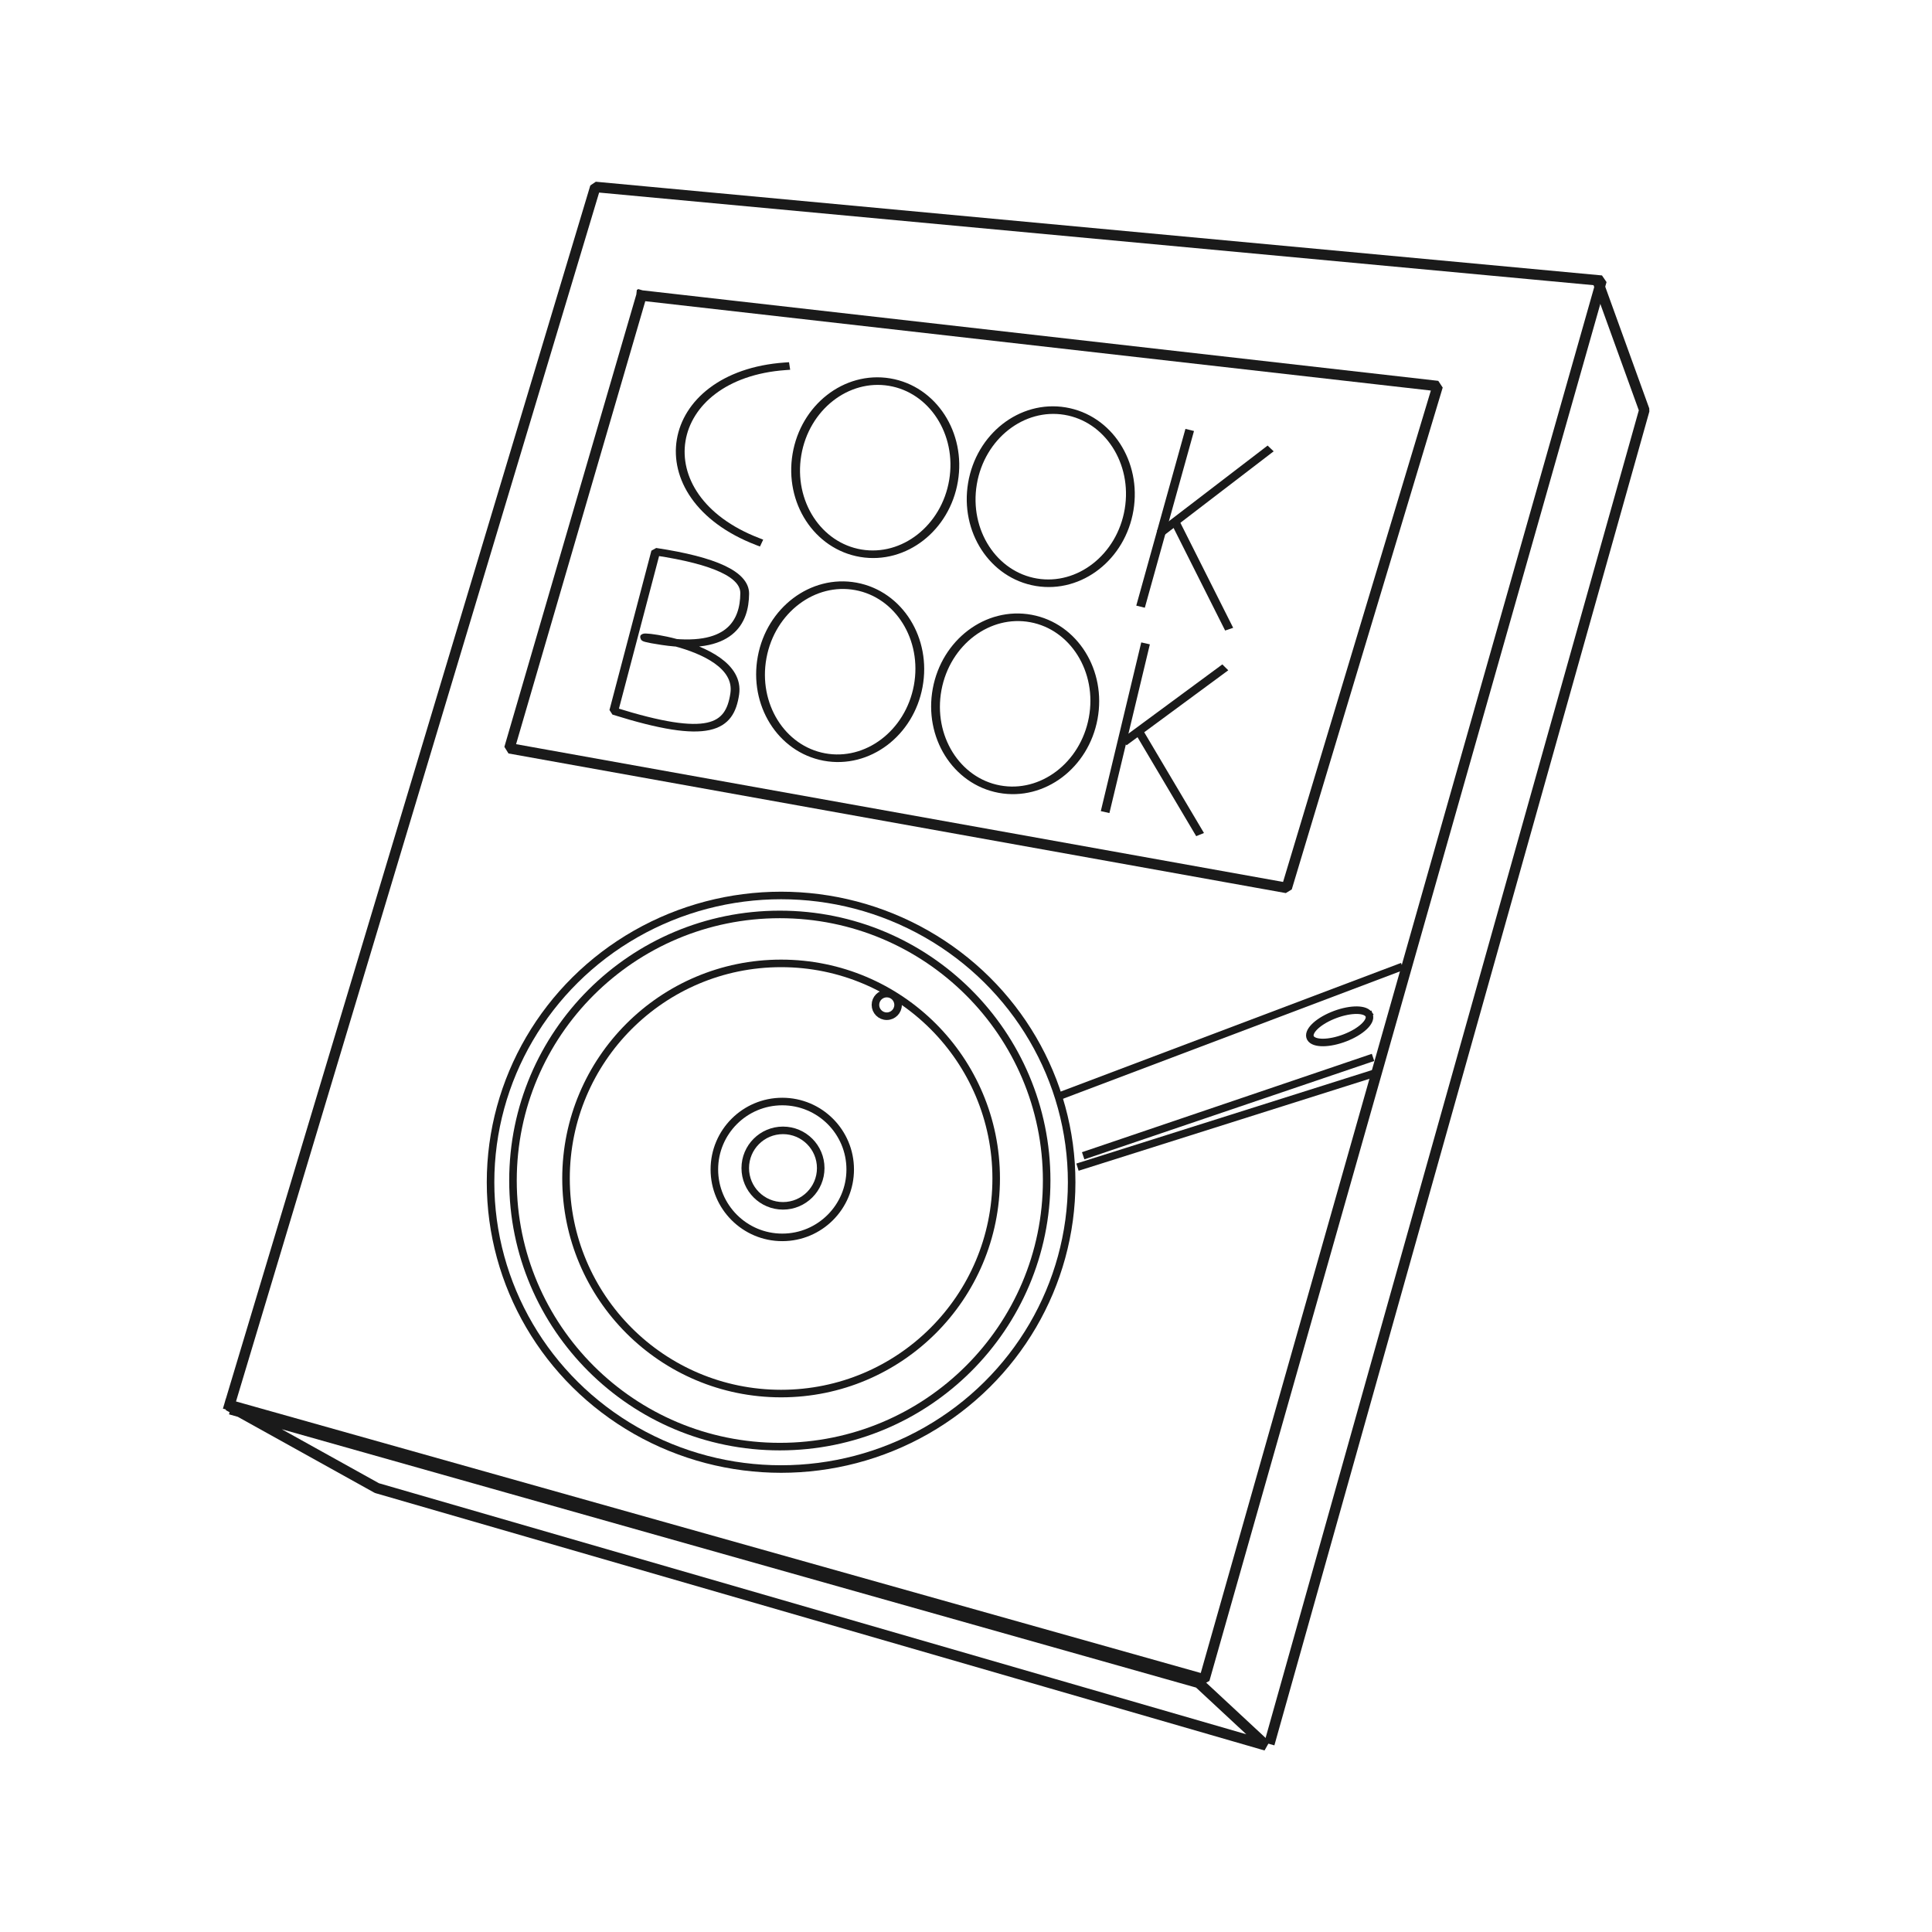 <?xml version="1.0" standalone="no"?>
<!DOCTYPE svg PUBLIC "-//W3C//DTD SVG 20010904//EN" "http://www.w3.org/TR/2001/REC-SVG-20010904/DTD/svg10.dtd">
<!-- Created using Krita: https://krita.org -->
<svg xmlns="http://www.w3.org/2000/svg" 
    xmlns:xlink="http://www.w3.org/1999/xlink"
    xmlns:krita="http://krita.org/namespaces/svg/krita"
    xmlns:sodipodi="http://sodipodi.sourceforge.net/DTD/sodipodi-0.dtd"
    width="184.32pt"
    height="184.32pt"
    viewBox="0 0 184.32 184.32">
<defs/>
<path id="shape0" transform="translate(21.891, 17.836)" fill="none" stroke="#1a1a1a" stroke-width="1" stroke-linecap="square" stroke-linejoin="bevel" d="M0 116.211L93.011 142.39L130.897 8.939L34.906 0L0 116.211" sodipodi:nodetypes="ccccc"/><path id="shape1" transform="translate(22.211, 134.333)" fill="none" stroke="#1a1a1a" stroke-width="1" stroke-linecap="square" stroke-linejoin="bevel" d="M0 0L13.746 7.637L98.569 32.188L92.15 26.22L0.255 0.255" sodipodi:nodetypes="ccccc"/><path id="shape2" transform="translate(121.235, 27.164)" fill="none" stroke="#1a1a1a" stroke-width="1" stroke-linecap="square" stroke-linejoin="bevel" d="M31.311 0L35.638 11.964C23.759 54.221 11.879 96.478 0 138.734" sodipodi:nodetypes="ccc"/><path id="shape3" transform="translate(48.6, 28.191)" fill="none" stroke="#1a1a1a" stroke-width="1" stroke-linecap="square" stroke-linejoin="bevel" d="M12.6 0L88.56 8.64L74.16 56.52L0 43.2L12.6 0" sodipodi:nodetypes="ccccc"/><ellipse id="shape4" transform="translate(46.8, 85.431)" rx="27.72" ry="27.36" cx="27.72" cy="27.36" fill="none" stroke="#1a1a1a" stroke-width="0.72" stroke-linecap="square" stroke-linejoin="bevel"/><path id="shape5" transform="translate(103.68, 100.996)" fill="none" stroke="#1a1a1a" stroke-width="0.72" stroke-linecap="square" stroke-linejoin="miter" stroke-miterlimit="2" d="M0 9.154L26.972 0" sodipodi:nodetypes="cc"/><path id="shape6" transform="translate(101.125, 92.331)" fill="none" stroke="#1a1a1a" stroke-width="0.72" stroke-linecap="square" stroke-linejoin="miter" stroke-miterlimit="2" d="M0 12.219L32.329 0" sodipodi:nodetypes="cc"/><ellipse id="shape7" transform="translate(48.94, 87.24)" rx="25.458" ry="25.386" cx="25.458" cy="25.386" fill="none" stroke="#1a1a1a" stroke-width="0.72" stroke-linecap="square" stroke-linejoin="bevel"/><circle id="shape8" transform="translate(68.153, 105.09)" r="6.48" cx="6.48" cy="6.48" fill="none" stroke="#1a1a1a" stroke-width="0.72" stroke-linecap="square" stroke-linejoin="bevel"/><ellipse id="shape9" transform="translate(71.1, 107.841)" rx="3.6" ry="3.6" cx="3.6" cy="3.6" fill="none" stroke="#1a1a1a" stroke-width="0.72" stroke-linecap="square" stroke-linejoin="bevel"/><circle id="shape10" transform="translate(83.52, 94.791)" r="1.08" cx="1.08" cy="1.08" fill="none" stroke="#1a1a1a" stroke-width="0.72" stroke-linecap="square" stroke-linejoin="bevel"/><ellipse id="shape11" transform="translate(54, 91.911)" rx="20.52" ry="20.52" cx="20.52" cy="20.52" fill="none" stroke="#1a1a1a" stroke-width="0.72" stroke-linecap="square" stroke-linejoin="bevel"/><path id="shape12" transform="translate(103.14, 102.523)" fill="none" stroke="#1a1a1a" stroke-width="0.72" stroke-linecap="square" stroke-linejoin="miter" stroke-miterlimit="2" d="M0 8.719L27.576 0" sodipodi:nodetypes="cc"/><path id="shape13" transform="matrix(0.937 -0.348 0.348 0.937 124.573 97.829)" sodipodi:type="arc" sodipodi:rx="3.00439264233682" sodipodi:ry="1.20775010796615" sodipodi:cx="3.00449153399343" sodipodi:cy="1.20782871935734" sodipodi:start="6.28318530717959" sodipodi:end="6.1543466471367" sodipodi:open="true" d="M5.984 1.053C5.776 0.406 4.329 -0.057 2.715 0.006C1.101 0.069 -0.098 0.635 0.006 1.286C0.111 1.936 1.48 2.436 3.101 2.415C4.722 2.394 6.009 1.86 6.009 1.208" fill="none" stroke="#1a1a1a" stroke-width="0.72" stroke-linecap="square" stroke-linejoin="bevel"/><ellipse id="shape14" transform="matrix(1.153 0.192 -0.165 0.986 77.395 35.21)" rx="6.48" ry="8.28" cx="6.48" cy="8.28" fill="none" stroke="#1a1a1a" stroke-width="0.72" stroke-linecap="square" stroke-linejoin="bevel"/><ellipse id="shape0" transform="matrix(1.153 0.192 -0.165 0.986 94.142 37.977)" rx="6.48" ry="8.28" cx="6.48" cy="8.28" fill="none" stroke="#1a1a1a" stroke-width="0.72" stroke-linecap="square" stroke-linejoin="bevel"/><path id="shape15" transform="matrix(1.153 0.192 -0.165 0.986 111.663 41.075)" fill="none" stroke="#1a1a1a" stroke-width="0.72" stroke-linecap="square" stroke-linejoin="miter" stroke-miterlimit="2" d="M1.512 0L0 16.69" sodipodi:nodetypes="cc"/><path id="shape16" transform="matrix(1.153 0.192 -0.165 0.986 112.478 41.612)" fill="none" stroke="#1a1a1a" stroke-width="0.72" stroke-linecap="square" stroke-linejoin="miter" stroke-miterlimit="2" d="M0 9.158L7.32 0" sodipodi:nodetypes="cc"/><path id="shape17" transform="matrix(1.153 0.192 -0.165 0.986 112.27 50.088)" fill="none" stroke="#1a1a1a" stroke-width="0.72" stroke-linecap="square" stroke-linejoin="miter" stroke-miterlimit="2" d="M0 0L5.428 8.68" sodipodi:nodetypes="cc"/><path id="shape18" transform="matrix(1.153 0.192 -0.165 0.986 66.404 33.529)" fill="none" stroke="#1a1a1a" stroke-width="0.72" stroke-linecap="square" stroke-linejoin="bevel" d="M7.382 0C-2.44 2.753 -2.524 14.52 7.509 16.928" sodipodi:nodetypes="cc"/><ellipse id="shape01" transform="matrix(1.149 0.213 -0.182 0.983 74.217 54.564)" rx="6.48" ry="8.28" cx="6.48" cy="8.28" fill="none" stroke="#1a1a1a" stroke-width="0.72" stroke-linecap="square" stroke-linejoin="bevel"/><ellipse id="shape02" transform="matrix(1.149 0.213 -0.182 0.983 90.911 57.627)" rx="6.48" ry="8.28" cx="6.48" cy="8.28" fill="none" stroke="#1a1a1a" stroke-width="0.72" stroke-linecap="square" stroke-linejoin="bevel"/><path id="shape1" transform="matrix(1.149 0.213 -0.182 0.983 108.394 61.58)" fill="none" stroke="#1a1a1a" stroke-width="0.72" stroke-linecap="square" stroke-linejoin="miter" stroke-miterlimit="2" d="M0.707 0L0 15.815" sodipodi:nodetypes="cc"/><path id="shape2" transform="matrix(1.149 0.213 -0.182 0.983 109.011 62.491)" fill="none" stroke="#1a1a1a" stroke-width="0.72" stroke-linecap="square" stroke-linejoin="miter" stroke-miterlimit="2" d="M0 8.237L6.595 0" sodipodi:nodetypes="cc"/><path id="shape3" transform="matrix(1.149 0.213 -0.182 0.983 108.82 70.056)" fill="none" stroke="#1a1a1a" stroke-width="0.72" stroke-linecap="square" stroke-linejoin="miter" stroke-miterlimit="2" d="M0 0L6.048 8.087" sodipodi:nodetypes="cc"/><path id="shape19" transform="matrix(1.154 0.183 -0.147 0.989 60.854 52.365)" fill="none" stroke="#1a1a1a" stroke-width="0.72" stroke-linecap="square" stroke-linejoin="bevel" d="M0 15.643L1.474 0.001C6.388 -0.041 8.952 0.829 9.166 2.611C9.487 5.284 8.685 8.275 3.077 8.338C-2.532 8.402 9.567 6.811 9.567 12.22C9.567 15.466 8.093 17.043 0 15.643Z" sodipodi:nodetypes="cczzcc"/>
</svg>
